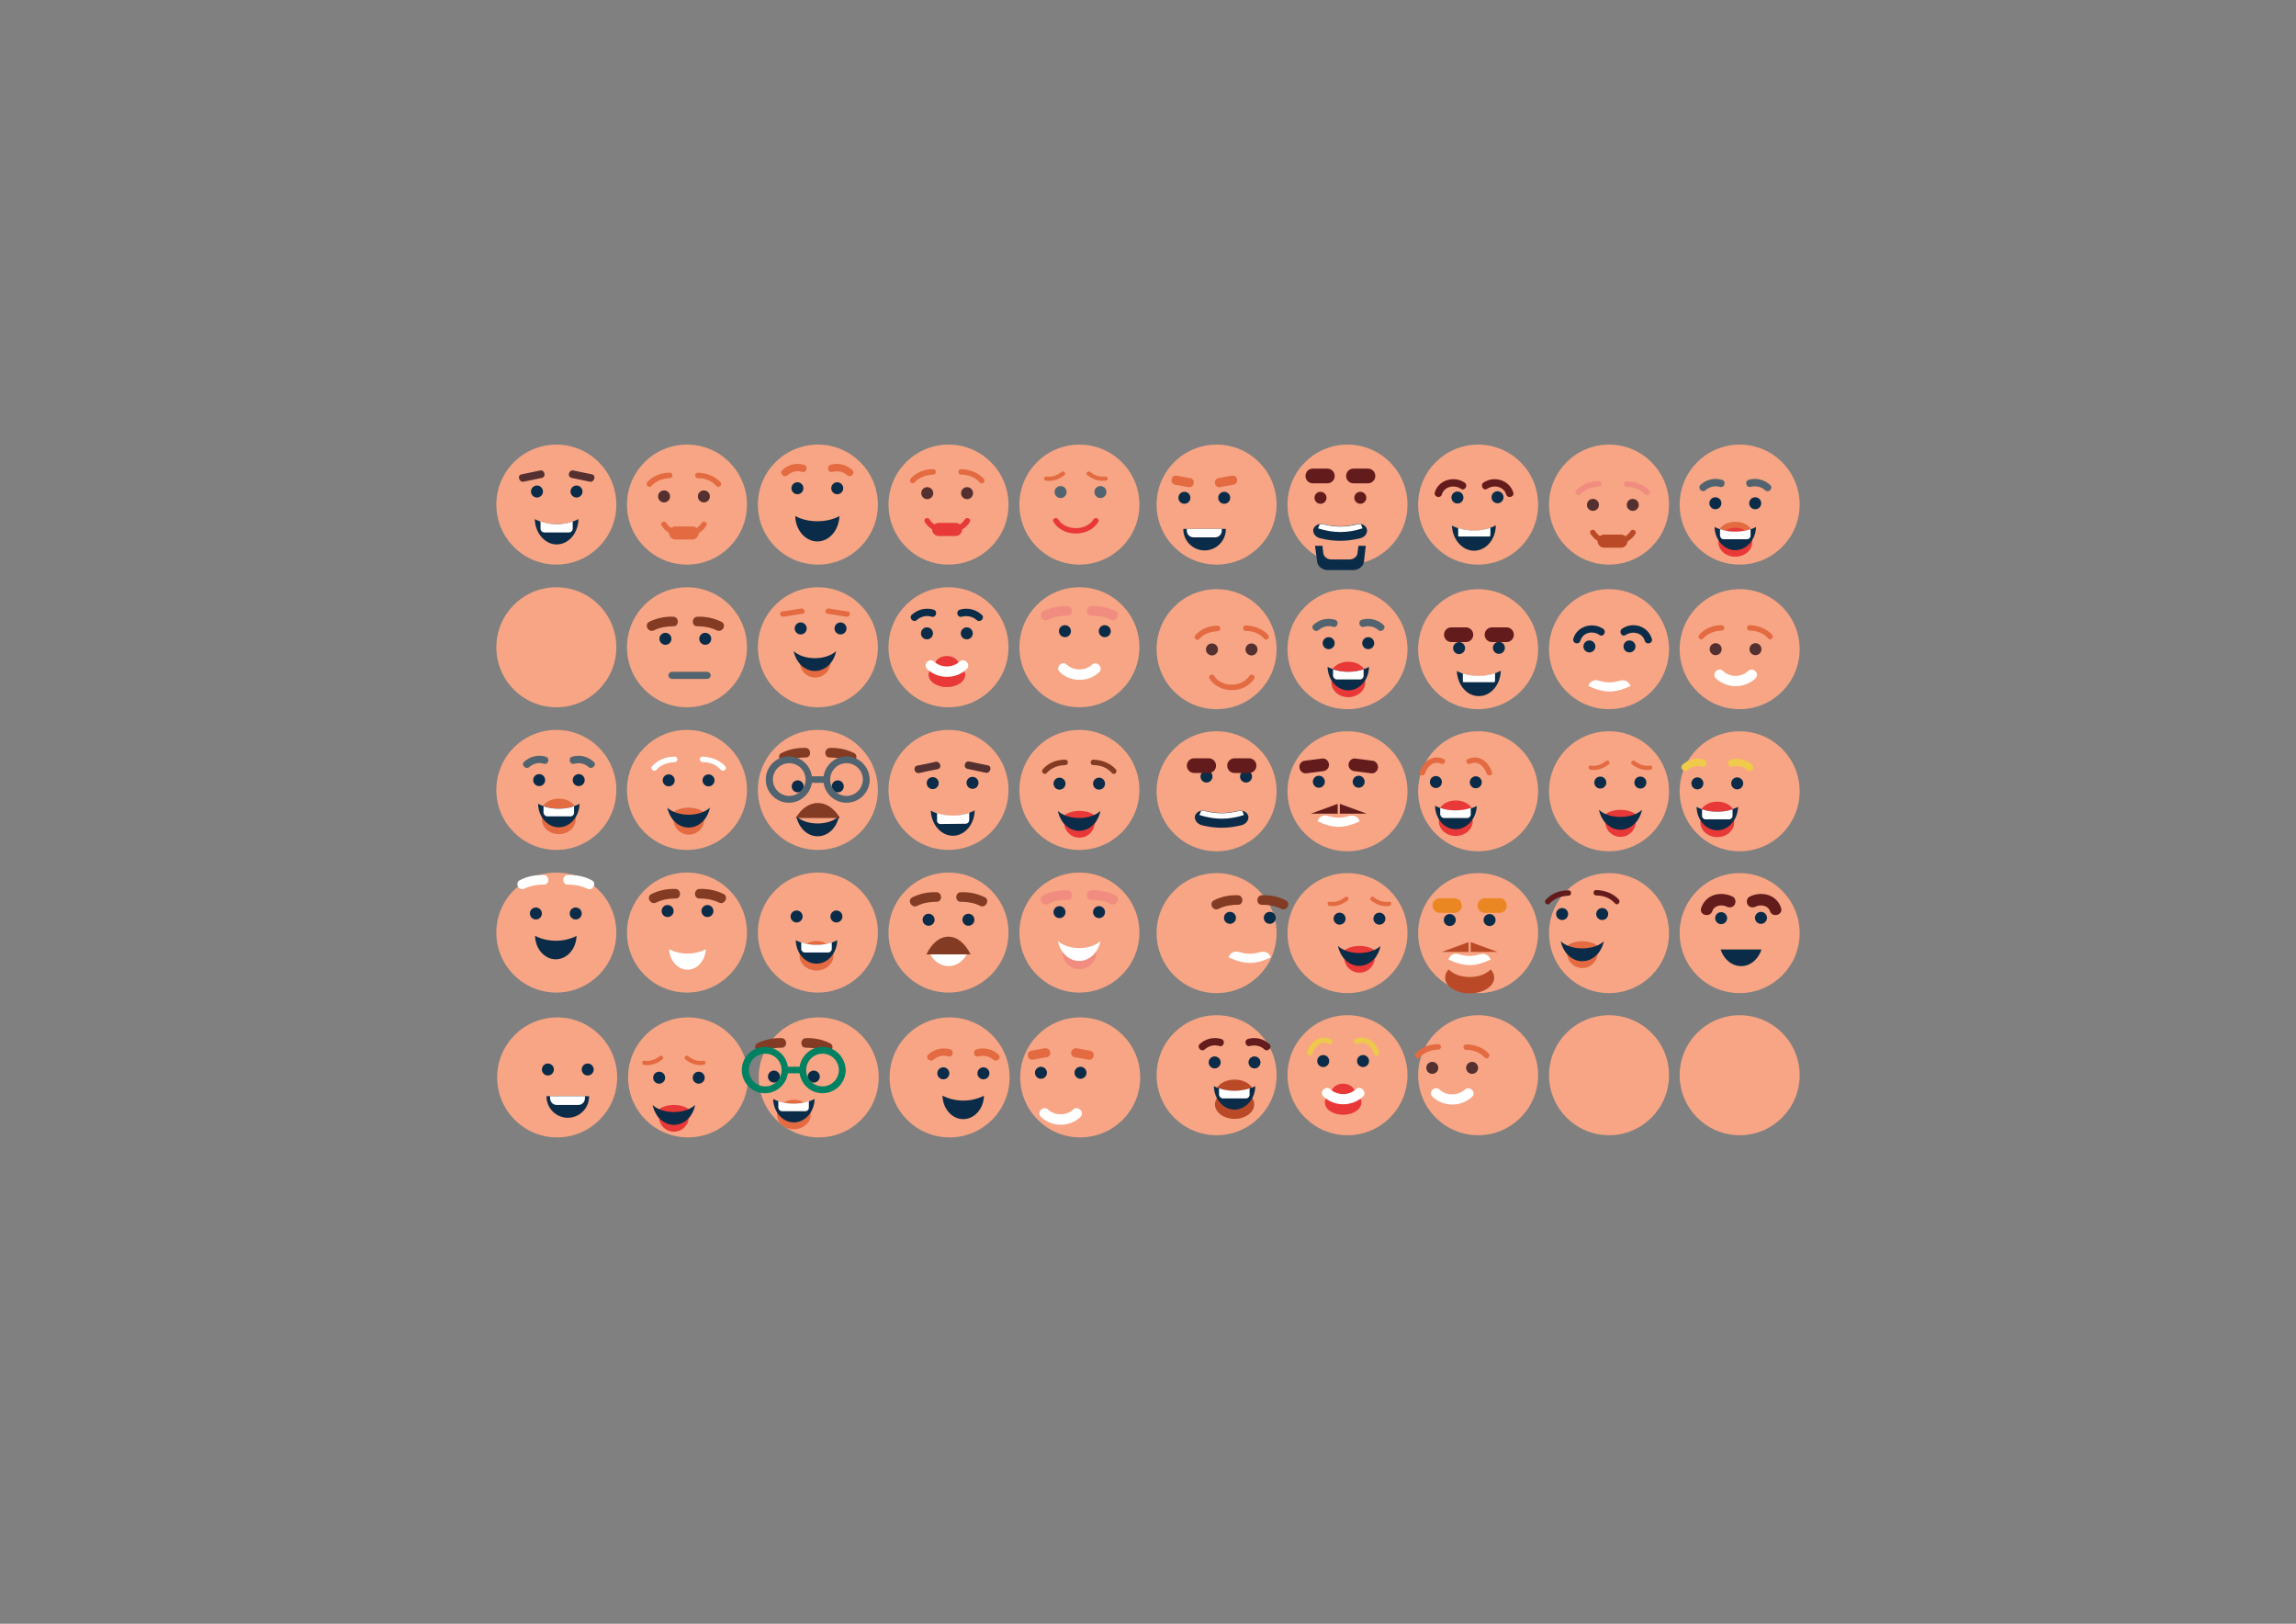 <?xml version="1.0" encoding="utf-8"?>
<!-- Generator: Adobe Illustrator 20.1.0, SVG Export Plug-In . SVG Version: 6.00 Build 0)  -->
<svg version="1.1" id="Layer_1" xmlns="http://www.w3.org/2000/svg" xmlns:xlink="http://www.w3.org/1999/xlink" x="0px" y="0px"
	 viewBox="0 0 841.9 595.3" style="enable-background:new 0 0 841.9 595.3;" xml:space="preserve">
<rect x="0" y="0" width="841.9" height="595.3" fill="#808080" stroke="none"/>
<style type="text/css">
	.st0{fill:#F7A584;}
	.st1{fill:#0B2C48;}
	.st2{fill:#E36A41;}
	.st3{fill:#008162;}
	.st4{fill:#6DB8DE;}
	.st5{fill:#2782AB;}
	.st6{fill:#EA8723;}
	.st7{fill:#51646F;}
	.st8{clip-path:url(#SVGID_2_);}
	.st9{fill:#E87F72;}
	.st10{fill:#F18C80;}
	.st11{fill:#F7B1AD;}
	.st12{fill:#F0CA4A;}
	.st13{fill:#E83837;}
	.st14{fill:#55A896;}
	.st15{clip-path:url(#SVGID_4_);}
	.st16{fill:#833B23;}
	.st17{fill:#FFFFFF;}
	.st18{fill:#553030;}
	.st19{clip-path:url(#SVGID_6_);}
	.st20{clip-path:url(#SVGID_8_);}
	.st21{clip-path:url(#SVGID_10_);}
	.st22{fill:#B8BEC2;}
	.st23{clip-path:url(#SVGID_12_);}
	.st24{fill:#F58F63;}
	.st25{clip-path:url(#SVGID_14_);}
	.st26{clip-path:url(#SVGID_16_);}
	.st27{clip-path:url(#SVGID_18_);}
	.st28{clip-path:url(#SVGID_20_);}
	.st29{clip-path:url(#SVGID_22_);}
	.st30{clip-path:url(#SVGID_24_);}
	.st31{fill:#641B1B;}
	.st32{clip-path:url(#SVGID_26_);}
	.st33{clip-path:url(#SVGID_28_);}
	.st34{clip-path:url(#SVGID_30_);}
	.st35{fill:#BA4A27;}
	.st36{clip-path:url(#SVGID_32_);}
	.st37{clip-path:url(#SVGID_34_);}
	.st38{clip-path:url(#SVGID_36_);}
	.st39{clip-path:url(#SVGID_38_);}
	.st40{fill:#F59D6D;}
	.st41{clip-path:url(#SVGID_40_);}
	.st42{clip-path:url(#SVGID_42_);}
	.st43{clip-path:url(#SVGID_44_);}
	.st44{clip-path:url(#SVGID_46_);}
	.st45{clip-path:url(#SVGID_48_);}
	.st46{clip-path:url(#SVGID_50_);}
	.st47{clip-path:url(#SVGID_52_);}
	.st48{fill:#EEC84C;}
	.st49{clip-path:url(#SVGID_54_);}
	.st50{clip-path:url(#SVGID_56_);}
	.st51{clip-path:url(#SVGID_58_);}
	.st52{clip-path:url(#SVGID_60_);}
	.st53{clip-path:url(#SVGID_62_);}
	.st54{clip-path:url(#SVGID_64_);}
	.st55{clip-path:url(#SVGID_66_);}
	.st56{clip-path:url(#SVGID_68_);}
	.st57{clip-path:url(#SVGID_70_);}
	.st58{clip-path:url(#SVGID_72_);}
	.st59{clip-path:url(#SVGID_74_);}
	.st60{clip-path:url(#SVGID_76_);}
	.st61{clip-path:url(#SVGID_78_);}
	.st62{clip-path:url(#SVGID_80_);}
	.st63{clip-path:url(#SVGID_82_);}
	.st64{clip-path:url(#SVGID_84_);}
	.st65{clip-path:url(#SVGID_86_);}
	.st66{clip-path:url(#SVGID_88_);}
	.st67{clip-path:url(#SVGID_90_);}
	.st68{clip-path:url(#SVGID_92_);}
	.st69{clip-path:url(#SVGID_94_);}
	.st70{clip-path:url(#SVGID_96_);}
	.st71{clip-path:url(#SVGID_98_);}
	.st72{clip-path:url(#SVGID_100_);fill:#55A896;}
	.st73{clip-path:url(#SVGID_100_);fill:#BA4A27;}
	.st74{clip-path:url(#SVGID_100_);}
	.st75{clip-path:url(#SVGID_100_);fill:#0B2C48;}
	.st76{clip-path:url(#SVGID_102_);}
	.st77{clip-path:url(#SVGID_104_);}
	.st78{clip-path:url(#SVGID_106_);}
	.st79{clip-path:url(#SVGID_108_);}
	.st80{clip-path:url(#SVGID_110_);}
	.st81{clip-path:url(#SVGID_112_);}
	.st82{clip-path:url(#SVGID_114_);}
	.st83{clip-path:url(#SVGID_114_);fill:none;}
	.st84{clip-path:url(#SVGID_116_);}
	.st85{clip-path:url(#SVGID_118_);}
	.st86{clip-path:url(#SVGID_120_);}
	.st87{clip-path:url(#SVGID_122_);}
	.st88{clip-path:url(#SVGID_124_);}
	.st89{clip-path:url(#SVGID_126_);}
	.st90{clip-path:url(#SVGID_128_);}
	.st91{clip-path:url(#SVGID_130_);}
	.st92{clip-path:url(#SVGID_132_);}
	.st93{clip-path:url(#SVGID_134_);}
	.st94{clip-path:url(#SVGID_136_);}
	.st95{clip-path:url(#SVGID_138_);}
	.st96{clip-path:url(#SVGID_140_);}
	.st97{clip-path:url(#SVGID_142_);}
	.st98{clip-path:url(#SVGID_144_);}
	.st99{clip-path:url(#SVGID_146_);}
	.st100{clip-path:url(#SVGID_148_);}
	.st101{clip-path:url(#SVGID_150_);}
	.st102{clip-path:url(#SVGID_152_);}
	.st103{clip-path:url(#SVGID_154_);}
	.st104{clip-path:url(#SVGID_156_);}
	.st105{clip-path:url(#SVGID_158_);}
	.st106{clip-path:url(#SVGID_160_);}
	.st107{clip-path:url(#SVGID_162_);}
	.st108{clip-path:url(#SVGID_164_);}
	.st109{clip-path:url(#SVGID_166_);}
	.st110{clip-path:url(#SVGID_168_);}
	.st111{clip-path:url(#SVGID_170_);}
	.st112{clip-path:url(#SVGID_172_);}
	.st113{clip-path:url(#SVGID_174_);}
	.st114{clip-path:url(#SVGID_176_);}
	.st115{clip-path:url(#SVGID_178_);}
	.st116{clip-path:url(#SVGID_180_);}
	.st117{clip-path:url(#SVGID_182_);}
	.st118{clip-path:url(#SVGID_184_);}
	.st119{clip-path:url(#SVGID_186_);}
	.st120{clip-path:url(#SVGID_188_);}
	.st121{clip-path:url(#SVGID_190_);}
	.st122{clip-path:url(#SVGID_192_);}
	.st123{clip-path:url(#SVGID_194_);}
	.st124{clip-path:url(#SVGID_196_);}
	.st125{clip-path:url(#SVGID_198_);}
	.st126{clip-path:url(#SVGID_200_);}
	.st127{clip-path:url(#SVGID_202_);fill:#55A896;}
	.st128{clip-path:url(#SVGID_202_);fill:#BA4A27;}
	.st129{clip-path:url(#SVGID_202_);}
	.st130{clip-path:url(#SVGID_202_);fill:#E36A41;}
	.st131{clip-path:url(#SVGID_204_);}
	.st132{clip-path:url(#SVGID_206_);}
	.st133{clip-path:url(#SVGID_208_);}
	.st134{clip-path:url(#SVGID_210_);}
	.st135{clip-path:url(#SVGID_212_);}
	.st136{clip-path:url(#SVGID_214_);}
	.st137{clip-path:url(#SVGID_216_);}
	.st138{clip-path:url(#SVGID_216_);fill:none;}
	.st139{clip-path:url(#SVGID_218_);}
	.st140{clip-path:url(#SVGID_220_);}
	.st141{clip-path:url(#SVGID_222_);}
	.st142{clip-path:url(#SVGID_224_);}
	.st143{clip-path:url(#SVGID_226_);}
	.st144{clip-path:url(#SVGID_228_);}
	.st145{clip-path:url(#SVGID_230_);}
	.st146{clip-path:url(#SVGID_232_);}
	.st147{clip-path:url(#SVGID_234_);}
	.st148{clip-path:url(#SVGID_236_);}
	.st149{clip-path:url(#SVGID_238_);}
	.st150{clip-path:url(#SVGID_240_);}
	.st151{clip-path:url(#SVGID_242_);}
	.st152{clip-path:url(#SVGID_244_);}
	.st153{clip-path:url(#SVGID_246_);}
	.st154{clip-path:url(#SVGID_248_);}
	.st155{clip-path:url(#SVGID_250_);}
	.st156{clip-path:url(#SVGID_252_);}
	.st157{clip-path:url(#SVGID_254_);}
	.st158{clip-path:url(#SVGID_256_);}
	.st159{clip-path:url(#SVGID_258_);}
	.st160{clip-path:url(#SVGID_260_);}
	.st161{clip-path:url(#SVGID_262_);}
	.st162{clip-path:url(#SVGID_264_);}
	.st163{fill:#FCA886;}
</style>

<g>
	<circle class="st0" cx="204" cy="237.3" r="22"/>
	<circle class="st0" cx="251.9" cy="237.3" r="22"/>
	<circle class="st0" cx="299.9" cy="237.3" r="22"/>
	<circle class="st0" cx="347.8" cy="237.3" r="22"/>
	<circle class="st0" cx="395.8" cy="237.3" r="22"/>
	<g>

	</g>
	<g>
		<g>
			<ellipse class="st1" cx="244" cy="234.2" rx="2.2" ry="2.2"/>
			<ellipse class="st1" cx="258.6" cy="234.2" rx="2.2" ry="2.2"/>
		</g>
		<g>
			<g>
				<path class="st16" d="M239.8,231.1c2.2-1.1,4.7-1.5,7.1-1.5c2.2,0.1,2.2-3.4,0-3.5c-3.1-0.1-6.1,0.5-8.9,1.9
					C236.1,229.1,237.8,232.1,239.8,231.1L239.8,231.1z"/>
			</g>
			<g>
				<path class="st16" d="M262.8,231.1c-2.2-1.1-4.7-1.5-7.1-1.5c-2.2,0.1-2.2-3.4,0-3.5c3.1-0.1,6.1,0.5,8.9,1.9
					C266.6,229.1,264.8,232.1,262.8,231.1L262.8,231.1z"/>
			</g>
		</g>
		<path class="st7" d="M260.6,247.6c0,0.7-0.6,1.3-1.3,1.3h-12.9c-0.7,0-1.3-0.6-1.3-1.3l0,0c0-0.7,0.6-1.3,1.3-1.3h12.9
			C260,246.3,260.6,246.9,260.6,247.6L260.6,247.6z"/>
	</g>
	<g>
		<g>
			<ellipse class="st1" cx="293.6" cy="230.4" rx="2.2" ry="2.2"/>
			<ellipse class="st1" cx="308.2" cy="230.4" rx="2.2" ry="2.2"/>
		</g>
		<g>
			<path class="st2" d="M294.4,241.5c-0.4,0-0.6-0.1-0.9-0.3c-0.2,0.5-0.2,1.1-0.2,1.6c0,3.1,2.5,5.6,5.6,5.6c3.1,0,5.6-2.5,5.6-5.6
				c0-0.5-0.1-0.9-0.2-1.3H294.4z"/>
			<path class="st1" d="M291,238.7c0.9,4.2,4,7.3,7.8,7.3c3.8,0,7-3.1,7.8-7.3c-1.7,1.6-4.6,2.6-7.8,2.6
				C295.6,241.3,292.7,240.3,291,238.7z"/>
		</g>
		<g>
			<g>
				<path class="st2" d="M287.3,226.1c2.3-0.4,4.6-0.7,7-1.1c1.3-0.2,0.7-2.1-0.5-1.9c-2.3,0.4-4.6,0.7-7,1.1
					C285.5,224.3,286,226.3,287.3,226.1L287.3,226.1z"/>
			</g>
			<g>
				<path class="st2" d="M310.4,226.1c-2.3-0.4-4.6-0.7-7-1.1c-1.3-0.2-0.7-2.1,0.5-1.9c2.3,0.4,4.6,0.7,7,1.1
					C312.2,224.3,311.7,226.3,310.4,226.1L310.4,226.1z"/>
			</g>
		</g>
	</g>
	<g>
		<ellipse class="st1" cx="339.9" cy="232.2" rx="2.2" ry="2.2"/>
		<ellipse class="st1" cx="354.5" cy="232.2" rx="2.2" ry="2.2"/>
	</g>
	<g>
		<g>
			<path class="st1" d="M336.2,227.3c1.5-1.3,3.5-1.8,5.4-1.2c1.7,0.5,2.4-2.1,0.7-2.6c-2.8-0.8-5.8-0.1-8,1.9
				C333.1,226.6,335,228.5,336.2,227.3L336.2,227.3z"/>
		</g>
		<g>
			<path class="st1" d="M360,225.4c-2.2-2-5.1-2.7-8-1.9c-1.7,0.5-1,3.1,0.7,2.6c1.9-0.5,3.9-0.1,5.4,1.2
				C359.4,228.5,361.3,226.6,360,225.4L360,225.4z"/>
		</g>
	</g>
	<ellipse class="st13" cx="347.2" cy="244" rx="4.5" ry="3.5"/>
	<ellipse class="st13" cx="347.2" cy="247.4" rx="6.7" ry="4.5"/>
	<g>
		<path class="st17" d="M351.8,242.6c-2.5,2.3-6.8,2.3-9.2,0c-1.8-1.7-4.4,1-2.6,2.7c4,3.8,10.5,3.8,14.5,0
			C356.2,243.6,353.6,240.9,351.8,242.6L351.8,242.6z"/>
	</g>
	<g>
		<ellipse class="st1" cx="390.5" cy="231.4" rx="2.2" ry="2.2"/>
		<ellipse class="st1" cx="405.1" cy="231.4" rx="2.2" ry="2.2"/>
	</g>
	<g>
		<path class="st17" d="M400.4,243.7c-2.5,2.3-6.7,2.3-9.2,0c-1.7-1.7-4.4,1-2.6,2.7c4,3.8,10.5,3.8,14.5,0
			C404.7,244.7,402.1,242.1,400.4,243.7L400.4,243.7z"/>
	</g>
	<g>
		<g>
			<path class="st10" d="M384.3,227.2c2.2-1.1,4.7-1.5,7.1-1.5c2.2,0.1,2.2-3.4,0-3.5c-3.1-0.1-6.1,0.5-8.9,1.9
				C380.5,225.2,382.3,228.2,384.3,227.2L384.3,227.2z"/>
		</g>
		<g>
			<path class="st10" d="M407.3,227.2c-2.2-1.1-4.7-1.5-7.1-1.5c-2.2,0.1-2.2-3.4,0-3.5c3.1-0.1,6.1,0.5,8.9,1.9
				C411,225.2,409.2,228.2,407.3,227.2L407.3,227.2z"/>
		</g>
	</g>
	<circle class="st0" cx="204" cy="185" r="22"/>
	<circle class="st0" cx="251.9" cy="185" r="22"/>
	<circle class="st0" cx="299.9" cy="185" r="22"/>
	<g>
		<ellipse class="st1" cx="196.9" cy="180.2" rx="2.2" ry="2.2"/>
		<ellipse class="st1" cx="211.4" cy="180.2" rx="2.2" ry="2.2"/>
	</g>
	<g>
		<path class="st1" d="M196.1,190.3c0.1,5.1,3.7,9.3,8,9.3c4.4,0,7.9-4.1,8-9.3c-2.2,1.2-5,1.9-8,1.9
			C201.1,192.3,198.3,191.5,196.1,190.3z"/>
		<path class="st17" d="M199.6,195.2h9c0.8,0,1.4-0.6,1.4-1.4v-2.6c-1.8,0.6-3.8,1-5.9,1c-2.1,0-4.1-0.4-5.9-1v2.6
			C198.2,194.6,198.9,195.2,199.6,195.2z"/>
	</g>
	<g>
		<g>
			<path class="st18" d="M192,176.6c2.2-0.5,4.5-0.9,6.7-1.4c1.7-0.4,1-3.1-0.7-2.7c-2.2,0.5-4.5,0.9-6.7,1.4
				C189.5,174.2,190.3,176.9,192,176.6L192,176.6z"/>
		</g>
		<g>
			<path class="st18" d="M217,173.9c-2.2-0.5-4.5-0.9-6.7-1.4c-1.7-0.4-2.5,2.3-0.7,2.7c2.2,0.5,4.5,0.9,6.7,1.4
				C218,176.9,218.7,174.2,217,173.9L217,173.9z"/>
		</g>
	</g>
	<g>
		<g>
			<ellipse class="st18" cx="243.5" cy="182" rx="2.2" ry="2.2"/>
			<ellipse class="st18" cx="258.1" cy="182" rx="2.2" ry="2.2"/>
		</g>
		<g>
			<g>
				<path class="st2" d="M257.3,191.7c-2.7,4.3-10.3,4.3-13,0c-0.7-1.1-2.4-0.1-1.7,1c3.5,5.6,13,5.6,16.4,0
					C259.7,191.6,258,190.6,257.3,191.7L257.3,191.7z"/>
			</g>
			<path class="st2" d="M256.2,195.4c0,1.3-1.1,2.4-2.4,2.4h-6.1c-1.3,0-2.4-1.1-2.4-2.4l0,0c0-1.3,1.1-2.4,2.4-2.4h6.1
				C255.2,193,256.2,194.1,256.2,195.4L256.2,195.4z"/>
		</g>
		<g>
			<g>
				<path class="st2" d="M238.8,178.2c1.8-2,4.3-2.8,6.8-2.9c1.3,0,1.3-2,0-2c-3.1,0-6.1,1.1-8.3,3.5
					C236.6,177.7,238,179.2,238.8,178.2L238.8,178.2z"/>
			</g>
			<g>
				<path class="st2" d="M264.2,176.8c-2.1-2.3-5.2-3.4-8.3-3.5c-1.3,0-1.3,2,0,2c2.6,0,5.1,0.9,6.8,2.9
					C263.6,179.2,265,177.7,264.2,176.8L264.2,176.8z"/>
			</g>
		</g>
	</g>
	<g>
		<ellipse class="st1" cx="292.4" cy="179" rx="2.2" ry="2.2"/>
		<ellipse class="st1" cx="307" cy="179" rx="2.2" ry="2.2"/>
	</g>
	<path class="st1" d="M291.6,189.2c0.1,5.1,3.7,9.3,8.1,9.3c4.4,0,7.9-4.1,8.1-9.3c-2.2,1.2-5,1.9-8.1,1.9S293.9,190.4,291.6,189.2z
		"/>
	<g>
		<g>
			<path class="st2" d="M288.8,174.2c1.5-1.3,3.5-1.8,5.3-1.2c1.7,0.5,2.4-2.1,0.7-2.6c-2.8-0.8-5.8-0.1-7.9,1.9
				C285.6,173.5,287.5,175.4,288.8,174.2L288.8,174.2z"/>
		</g>
		<g>
			<path class="st2" d="M312.5,172.3c-2.2-2-5.1-2.7-7.9-1.9c-1.7,0.5-1,3.1,0.7,2.6c1.9-0.5,3.9-0.1,5.3,1.2
				C311.9,175.4,313.8,173.5,312.5,172.3L312.5,172.3z"/>
		</g>
	</g>
	<circle class="st0" cx="347.8" cy="185" r="22"/>
	<g>
		<g>
			<ellipse class="st18" cx="340" cy="180.8" rx="2.2" ry="2.2"/>
			<ellipse class="st18" cx="354.6" cy="180.8" rx="2.2" ry="2.2"/>
		</g>
		<g>
			<g>
				<path class="st13" d="M353.8,190.4c-2.7,4.3-10.3,4.3-13,0c-0.7-1.1-2.4-0.1-1.7,1c3.5,5.6,13,5.6,16.5,0
					C356.3,190.3,354.5,189.3,353.8,190.4L353.8,190.4z"/>
			</g>
			<path class="st13" d="M352.8,194.1c0,1.3-1.1,2.4-2.4,2.4h-6.2c-1.3,0-2.4-1.1-2.4-2.4l0,0c0-1.3,1.1-2.4,2.4-2.4h6.2
				C351.7,191.7,352.8,192.8,352.8,194.1L352.8,194.1z"/>
		</g>
		<g>
			<g>
				<path class="st2" d="M335.3,176.9c1.8-2,4.3-2.8,6.9-2.9c1.3,0,1.3-2,0-2c-3.1,0-6.2,1.1-8.3,3.5
					C333.1,176.4,334.5,177.9,335.3,176.9L335.3,176.9z"/>
			</g>
			<g>
				<path class="st2" d="M360.7,175.5c-2.1-2.3-5.2-3.4-8.3-3.5c-1.3,0-1.3,2,0,2c2.6,0,5.1,0.9,6.9,2.9
					C360.2,177.9,361.6,176.4,360.7,175.5L360.7,175.5z"/>
			</g>
		</g>
	</g>
	<circle class="st0" cx="395.8" cy="185" r="22"/>
	<g>
		<ellipse class="st7" cx="388.9" cy="180.4" rx="2.2" ry="2.2"/>
		<ellipse class="st7" cx="403.5" cy="180.4" rx="2.2" ry="2.2"/>
	</g>
	<g>
		<path class="st13" d="M401,190.4c-2.7,4.3-10.3,4.3-13,0c-0.7-1.1-2.4-0.1-1.7,1c3.5,5.6,12.9,5.6,16.4,0
			C403.4,190.3,401.7,189.3,401,190.4L401,190.4z"/>
	</g>
	<g>
		<g>
			<path class="st2" d="M383.7,174.7c2,0.3,4-0.4,5.6-1.7c0.8-0.6,1.8,0.6,1,1.2c-1.9,1.5-4.3,2.4-6.7,2
				C382.5,176.2,382.7,174.6,383.7,174.7L383.7,174.7z"/>
		</g>
		<g>
			<path class="st2" d="M405.3,174.7c-2,0.3-4-0.4-5.6-1.7c-0.8-0.6-1.8,0.6-1,1.2c1.9,1.5,4.3,2.4,6.7,2
				C406.5,176.2,406.3,174.6,405.3,174.7L405.3,174.7z"/>
		</g>
	</g>
	<circle class="st0" cx="204" cy="289.6" r="22"/>
	<circle class="st0" cx="251.9" cy="289.6" r="22"/>
	<circle class="st0" cx="299.9" cy="289.6" r="22"/>
	<circle class="st0" cx="347.8" cy="289.6" r="22"/>
	<circle class="st0" cx="395.8" cy="289.6" r="22"/>
	<g>
		<g>
			<ellipse class="st1" cx="197.7" cy="286" rx="2.2" ry="2.2"/>
			<ellipse class="st1" cx="212.2" cy="286" rx="2.2" ry="2.2"/>
		</g>
		<g>
			<g>
				<path class="st7" d="M194.1,281.2c1.5-1.3,3.4-1.8,5.3-1.2c1.7,0.5,2.4-2.1,0.7-2.6c-2.8-0.8-5.8-0.1-7.9,1.9
					C190.9,280.4,192.8,282.3,194.1,281.2L194.1,281.2z"/>
			</g>
			<g>
				<path class="st7" d="M217.7,279.3c-2.2-2-5.1-2.7-7.9-1.9c-1.6,0.5-0.9,3.1,0.7,2.6c1.9-0.5,3.9-0.1,5.3,1.2
					C217.1,282.3,219,280.4,217.7,279.3L217.7,279.3z"/>
			</g>
		</g>
		<g>
			<ellipse class="st2" cx="204.9" cy="297.2" rx="6.2" ry="4.4"/>
			<ellipse class="st2" cx="204.9" cy="300.4" rx="6.2" ry="5.4"/>
			<g>
				<path class="st1" d="M197.3,294.7c0.1,4.8,3.5,8.6,7.6,8.6c4.1,0,7.5-3.8,7.6-8.6c-2.1,1.1-4.7,1.8-7.6,1.8
					C202.1,296.5,199.5,295.8,197.3,294.7z"/>
				<path class="st17" d="M200.7,299.3h8.5c0.7,0,1.3-0.6,1.3-1.3v-2.4c-1.7,0.6-3.6,0.9-5.6,0.9c-2,0-3.9-0.3-5.6-0.9v2.4
					C199.4,298.7,200,299.3,200.7,299.3z"/>
			</g>
		</g>
	</g>
	<g>
		<g>
			<ellipse class="st1" cx="245.2" cy="286.1" rx="2.2" ry="2.2"/>
			<ellipse class="st1" cx="259.8" cy="286.1" rx="2.2" ry="2.2"/>
		</g>
		<g>
			<g>
				<path class="st17" d="M240.6,282.3c1.8-2,4.3-2.8,6.8-2.9c1.3,0,1.3-2,0-2c-3.1,0-6.1,1.1-8.3,3.5
					C238.3,281.8,239.7,283.2,240.6,282.3L240.6,282.3z"/>
			</g>
			<g>
				<path class="st17" d="M265.9,280.9c-2.1-2.3-5.2-3.4-8.3-3.5c-1.3,0-1.3,2,0,2c2.6,0,5.1,0.9,6.8,2.9
					C265.3,283.2,266.8,281.8,265.9,280.9L265.9,280.9z"/>
			</g>
		</g>
		<path class="st2" d="M247.7,298.2c-0.1,0-0.2,0-0.3,0c-0.3,0.7-0.4,1.4-0.4,2.2c0,3.1,2.5,5.6,5.6,5.6s5.6-2.5,5.6-5.6
			c0-0.8-0.1-1.5-0.4-2.1H247.7z"/>
		<ellipse class="st2" cx="252.5" cy="299.3" rx="6.3" ry="3.2"/>
		<path class="st1" d="M244.7,296.1c0.9,4.2,4,7.3,7.8,7.3s7-3.1,7.8-7.3c-1.7,1.6-4.6,2.6-7.8,2.6
			C249.3,298.7,246.4,297.7,244.7,296.1z"/>
	</g>
	<g>
		<ellipse class="st1" cx="292.5" cy="288.3" rx="2.2" ry="2.2"/>
		<ellipse class="st1" cx="307.2" cy="288.3" rx="2.2" ry="2.2"/>
	</g>
	<g>
		<g>
			<path class="st16" d="M288.3,279.2c2.2-1.1,4.7-1.5,7.1-1.5c2.2,0.1,2.2-3.4,0-3.5c-3.1-0.1-6.1,0.5-8.9,1.9
				C284.6,277.1,286.3,280.2,288.3,279.2L288.3,279.2z"/>
		</g>
		<g>
			<path class="st16" d="M311.4,279.2c-2.2-1.1-4.7-1.5-7.1-1.5c-2.2,0.1-2.2-3.4,0-3.5c3.1-0.1,6.1,0.5,8.9,1.9
				C315.1,277.1,313.4,280.2,311.4,279.2L311.4,279.2z"/>
		</g>
	</g>
	<path class="st16" d="M308,299.9c-2-3.4-4.9-5.5-8.1-5.5c-3.3,0-6.2,2.2-8.1,5.5H308z"/>
	<g>
		<path class="st7" d="M310.4,277.3c-4.2,0-7.8,3.2-8.4,7.3h-4.3c-0.6-4.1-4.1-7.3-8.4-7.3c-4.7,0-8.5,3.8-8.5,8.5
			c0,4.7,3.8,8.5,8.5,8.5c4.2,0,7.8-3.2,8.4-7.3h4.3c0.6,4.1,4.1,7.3,8.4,7.3c4.7,0,8.5-3.8,8.5-8.5
			C318.8,281.1,315,277.3,310.4,277.3z M289.4,291.8c-3.3,0-6-2.7-6-6c0-3.3,2.7-6,6-6c3.3,0,6,2.7,6,6
			C295.4,289.1,292.7,291.8,289.4,291.8z M310.4,291.8c-3.3,0-6-2.7-6-6c0-3.3,2.7-6,6-6c3.3,0,6,2.7,6,6
			C316.3,289.1,313.7,291.8,310.4,291.8z"/>
	</g>
	<path class="st1" d="M292,299.3c0.9,4.2,4,7.3,7.8,7.3c3.8,0,7-3.1,7.8-7.3c-1.7,1.6-4.6,2.6-7.8,2.6
		C296.6,301.9,293.7,300.9,292,299.3z"/>
	<g>
		<g>
			
				<ellipse transform="matrix(1 -6.857171e-03 6.857171e-03 1 -1.96 2.352)" class="st1" cx="342" cy="287.1" rx="2.2" ry="2.2"/>
			
				<ellipse transform="matrix(1 -6.852449e-03 6.852449e-03 1 -1.958 2.45)" class="st1" cx="356.6" cy="287" rx="2.2" ry="2.2"/>
		</g>
		<g>
			<path class="st1" d="M341.3,297.2c0.2,5.1,3.8,9.2,8.1,9.2c4.4,0,7.9-4.2,8-9.3c-2.2,1.2-5,2-8.1,2
				C346.3,299.1,343.5,298.4,341.3,297.2z"/>
			<path class="st17" d="M344.9,302.1l9.1-0.1c0.8,0,1.4-0.6,1.4-1.4l0-2.6c-1.8,0.6-3.8,1-5.9,1c-2.1,0-4.1-0.3-5.9-0.9l0,2.6
				C343.5,301.5,344.1,302.1,344.9,302.1z"/>
		</g>
		<g>
			<g>
				<path class="st18" d="M337.1,283.4c2.2-0.5,4.5-1,6.7-1.4c1.8-0.4,1-3.1-0.8-2.7c-2.2,0.5-4.5,1-6.7,1.4
					C334.6,281.1,335.3,283.8,337.1,283.4L337.1,283.4z"/>
			</g>
			<g>
				<path class="st18" d="M362.2,280.6c-2.2-0.5-4.5-0.9-6.7-1.4c-1.8-0.4-2.5,2.3-0.7,2.7c2.2,0.5,4.5,0.9,6.7,1.4
					C363.2,283.6,363.9,280.9,362.2,280.6L362.2,280.6z"/>
			</g>
		</g>
	</g>
	<g>
		<g>
			<ellipse class="st1" cx="388.5" cy="287.3" rx="2.2" ry="2.2"/>
			<ellipse class="st1" cx="403" cy="287.3" rx="2.2" ry="2.2"/>
		</g>
		<g>
			<g>
				<path class="st16" d="M383.8,283.4c1.8-2,4.2-2.8,6.8-2.9c1.3,0,1.3-2,0-2c-3.1,0-6.1,1.1-8.2,3.5
					C381.5,283,383,284.4,383.8,283.4L383.8,283.4z"/>
			</g>
			<g>
				<path class="st16" d="M409.1,282c-2.1-2.3-5.2-3.4-8.2-3.5c-1.3,0-1.3,2,0,2c2.6,0,5.1,0.9,6.8,2.9
					C408.6,284.4,410,283,409.1,282L409.1,282z"/>
			</g>
		</g>
		<path class="st13" d="M390.9,299.3c-0.1,0-0.2,0-0.3,0c-0.3,0.7-0.4,1.4-0.4,2.2c0,3.1,2.5,5.6,5.6,5.6c3.1,0,5.6-2.5,5.6-5.6
			c0-0.8-0.1-1.5-0.4-2.1H390.9z"/>
		<ellipse class="st13" cx="395.8" cy="300.5" rx="6.3" ry="3.2"/>
		<path class="st1" d="M387.9,297.3c0.9,4.2,4,7.3,7.8,7.3c3.8,0,7-3.1,7.8-7.3c-1.7,1.6-4.6,2.6-7.8,2.6
			C392.5,299.9,389.6,298.9,387.9,297.3z"/>
	</g>
	<circle class="st0" cx="204" cy="341.9" r="22"/>
	<circle class="st0" cx="251.9" cy="341.9" r="22"/>
	<circle class="st0" cx="299.9" cy="341.9" r="22"/>
	<circle class="st0" cx="347.8" cy="341.9" r="22"/>
	<circle class="st0" cx="395.8" cy="341.9" r="22"/>
	<g>
		<g>
			<ellipse class="st1" cx="196.5" cy="334.9" rx="2.2" ry="2.2"/>
			<ellipse class="st1" cx="211.1" cy="334.9" rx="2.2" ry="2.2"/>
		</g>
		<g>
			<g>
				<path class="st17" d="M192.3,325.8c2.2-1.1,4.7-1.5,7.1-1.5c2.2,0.1,2.2-3.4,0-3.5c-3.1-0.1-6.1,0.5-8.8,1.9
					C188.6,323.8,190.3,326.8,192.3,325.8L192.3,325.8z"/>
			</g>
			<g>
				<path class="st17" d="M215.3,325.8c-2.2-1.1-4.7-1.5-7.1-1.5c-2.2,0.1-2.2-3.4,0-3.5c3.1-0.1,6.1,0.5,8.8,1.9
					C219,323.8,217.3,326.8,215.3,325.8L215.3,325.8z"/>
			</g>
		</g>
		<g>
			<g>
				<path class="st1" d="M196.2,343.1c0.1,4.8,3.5,8.6,7.6,8.6c4.1,0,7.5-3.8,7.6-8.6c-2.1,1.1-4.7,1.8-7.6,1.8
					C201,344.9,198.3,344.2,196.2,343.1z"/>
			</g>
		</g>
	</g>
	<g>

	</g>
	<g>
		<g>
			<g>
				<path class="st17" d="M245.4,348c0.1,4.2,3.1,7.5,6.7,7.5c3.6,0,6.5-3.3,6.7-7.5c-1.9,1-4.2,1.6-6.7,1.6
					C249.6,349.6,247.3,349,245.4,348z"/>
			</g>
		</g>
		<g>
			<ellipse class="st1" cx="244.8" cy="334" rx="2.2" ry="2.2"/>
			<ellipse class="st1" cx="259.4" cy="334" rx="2.2" ry="2.2"/>
		</g>
		<g>
			<g>
				<path class="st16" d="M240.6,330.9c2.2-1.1,4.7-1.5,7.1-1.5c2.2,0.1,2.2-3.4,0-3.5c-3.1-0.1-6.1,0.5-8.9,1.9
					C236.8,328.9,238.6,331.9,240.6,330.9L240.6,330.9z"/>
			</g>
			<g>
				<path class="st16" d="M263.6,330.9c-2.2-1.1-4.7-1.5-7.1-1.5c-2.2,0.1-2.2-3.4,0-3.5c3.1-0.1,6.1,0.5,8.9,1.9
					C267.3,328.9,265.6,331.9,263.6,330.9L263.6,330.9z"/>
			</g>
		</g>
	</g>
	<g>
		<ellipse class="st1" cx="292.1" cy="336" rx="2.2" ry="2.2"/>
		<ellipse class="st1" cx="306.7" cy="336" rx="2.2" ry="2.2"/>
	</g>
	<g>
		<ellipse class="st2" cx="299.4" cy="350.4" rx="6.2" ry="5.4"/>
		<g>
			<path class="st1" d="M291.8,344.7c0.1,4.8,3.5,8.6,7.6,8.6c4.1,0,7.5-3.8,7.6-8.6c-2.1,1.1-4.8,1.8-7.6,1.8
				C296.6,346.5,293.9,345.8,291.8,344.7z"/>
			<path class="st17" d="M295.2,349.2h8.5c0.7,0,1.3-0.6,1.3-1.3v-2.4c-1.7,0.6-3.6,0.9-5.6,0.9c-2,0-3.9-0.3-5.6-0.9v2.4
				C293.8,348.6,294.4,349.2,295.2,349.2z"/>
		</g>
	</g>
	<g>
		<ellipse class="st1" cx="340.5" cy="337.2" rx="2.2" ry="2.2"/>
		<ellipse class="st1" cx="355.1" cy="337.2" rx="2.2" ry="2.2"/>
	</g>
	<g>
		<g>
			<path class="st16" d="M336.3,332.1c2.2-1.1,4.7-1.5,7.1-1.5c2.2,0.1,2.2-3.4,0-3.5c-3.1-0.1-6.1,0.5-8.9,1.9
				C332.5,330.1,334.3,333.1,336.3,332.1L336.3,332.1z"/>
		</g>
		<g>
			<path class="st16" d="M359.4,332.1c-2.2-1.1-4.7-1.5-7.1-1.5c-2.2,0.1-2.2-3.4,0-3.5c3.1-0.1,6.1,0.5,8.9,1.9
				C363.1,330.1,361.3,333.1,359.4,332.1L359.4,332.1z"/>
		</g>
	</g>
	<path class="st17" d="M341,349.7c1.4,2.7,4,4.5,6.8,4.5c2.9,0,5.4-1.8,6.8-4.5H341z"/>
	<path class="st16" d="M355.9,349.9c-2-4-4.9-6.5-8.1-6.5c-3.3,0-6.2,2.5-8.1,6.5H355.9z"/>
	<g>
		<g>
			<ellipse class="st1" cx="388.5" cy="334.4" rx="2.2" ry="2.2"/>
			<ellipse class="st1" cx="403" cy="334.4" rx="2.2" ry="2.2"/>
		</g>
		<g>
			<g>
				<path class="st10" d="M384.3,331.4c2.2-1.1,4.7-1.5,7.1-1.5c2.2,0.1,2.2-3.4,0-3.5c-3.1-0.1-6.1,0.5-8.9,1.9
					C380.5,329.4,382.3,332.4,384.3,331.4L384.3,331.4z"/>
			</g>
			<g>
				<path class="st10" d="M407.3,331.4c-2.2-1.1-4.7-1.5-7.1-1.5c-2.2,0.1-2.2-3.4,0-3.5c3.1-0.1,6.1,0.5,8.9,1.9
					C411,329.4,409.2,332.4,407.3,331.4L407.3,331.4z"/>
			</g>
		</g>
		<g>
			<path class="st10" d="M390.9,347.7c-0.4,0-0.7-0.1-1-0.3c-0.2,0.6-0.3,1.2-0.3,1.8c0,3.4,2.8,6.1,6.2,6.1c3.4,0,6.2-2.7,6.2-6.1
				c0-0.5-0.1-1-0.2-1.5H390.9z"/>
			<path class="st17" d="M387.9,345c0.9,4.2,4,7.3,7.8,7.3c3.8,0,7-3.1,7.8-7.3c-1.7,1.6-4.6,2.6-7.8,2.6
				C392.5,347.6,389.6,346.5,387.9,345z"/>
		</g>
	</g>
	<circle class="st0" cx="204.3" cy="395" r="22"/>
	<circle class="st0" cx="252.3" cy="395" r="22"/>
	<circle class="st0" cx="300.2" cy="395" r="22"/>
	<circle class="st0" cx="348.2" cy="395" r="22"/>
	<circle class="st0" cx="396.1" cy="395" r="22"/>
	<g>
		<g>
			<ellipse class="st1" cx="241.7" cy="395.1" rx="2.2" ry="2.2"/>
			<ellipse class="st1" cx="256.2" cy="395.1" rx="2.2" ry="2.2"/>
		</g>
		<g>
			<g>
				<path class="st13" d="M242.3,407.1c-0.1,0-0.2,0-0.3,0c-0.3,0.7-0.4,1.4-0.4,2.2c0,3.1,2.5,5.6,5.5,5.6c3.1,0,5.5-2.5,5.5-5.6
					c0-0.8-0.1-1.5-0.4-2.1H242.3z"/>
				<ellipse class="st13" cx="247.1" cy="408.3" rx="6.3" ry="3.2"/>
				<path class="st1" d="M239.3,405.1c0.9,4.2,4,7.3,7.8,7.3c3.8,0,7-3.1,7.8-7.3c-1.7,1.6-4.6,2.6-7.8,2.6
					C243.8,407.7,241,406.7,239.3,405.1z"/>
			</g>
			<g>
				<g>
					<path class="st2" d="M236.3,388.9c2,0.3,4-0.4,5.6-1.7c0.8-0.6,1.8,0.6,1,1.2c-1.9,1.5-4.3,2.4-6.7,2
						C235.2,390.3,235.3,388.7,236.3,388.9L236.3,388.9z"/>
				</g>
				<g>
					<path class="st2" d="M257.9,388.9c-2,0.3-4-0.4-5.6-1.7c-0.8-0.6-1.8,0.6-1,1.2c1.9,1.5,4.3,2.4,6.7,2
						C259,390.3,258.9,388.7,257.9,388.9L257.9,388.9z"/>
				</g>
			</g>
		</g>
	</g>
	<g>
		<g>
			<ellipse class="st1" cx="200.9" cy="392.1" rx="2.2" ry="2.2"/>
			<ellipse class="st1" cx="215.5" cy="392.1" rx="2.2" ry="2.2"/>
		</g>
		<g>
			<path class="st1" d="M200.4,401.9c0,0,0,0.1,0,0.1c0,4.3,3.5,7.8,7.8,7.8c4.3,0,7.8-3.5,7.8-7.8c0,0,0-0.1,0-0.1H200.4z"/>
			<path class="st17" d="M201.7,401.9v0.7c0,1.4,1.1,2.5,2.4,2.5h8c1.3,0,2.4-1.1,2.4-2.5v-0.7H201.7z"/>
		</g>
	</g>
	<g>
		<ellipse class="st1" cx="283.8" cy="394.7" rx="2.2" ry="2.2"/>
		<ellipse class="st1" cx="298.4" cy="394.7" rx="2.2" ry="2.2"/>
	</g>
	<g>
		<g>
			<path class="st16" d="M279.5,385.6c2.2-1.1,4.7-1.5,7.1-1.5c2.2,0.1,2.2-3.4,0-3.5c-3.1-0.1-6.1,0.5-8.9,1.9
				C275.8,383.6,277.5,386.6,279.5,385.6L279.5,385.6z"/>
		</g>
		<g>
			<path class="st16" d="M302.6,385.6c-2.2-1.1-4.7-1.5-7.1-1.5c-2.2,0.1-2.2-3.4,0-3.5c3.1-0.1,6.1,0.5,8.9,1.9
				C306.4,383.6,304.6,386.6,302.6,385.6L302.6,385.6z"/>
		</g>
	</g>
	<g>
		<path class="st3" d="M301.6,383.8c-4.2,0-7.8,3.2-8.4,7.3h-4.3c-0.6-4.1-4.1-7.3-8.4-7.3c-4.7,0-8.5,3.8-8.5,8.5
			c0,4.7,3.8,8.5,8.5,8.5c4.2,0,7.8-3.2,8.4-7.3h4.3c0.6,4.1,4.1,7.3,8.4,7.3c4.7,0,8.5-3.8,8.5-8.5
			C310,387.6,306.2,383.8,301.6,383.8z M280.6,398.3c-3.3,0-6-2.7-6-6c0-3.3,2.7-6,6-6c3.3,0,6,2.7,6,6
			C286.6,395.6,283.9,398.3,280.6,398.3z M301.6,398.3c-3.3,0-6-2.7-6-6c0-3.3,2.7-6,6-6c3.3,0,6,2.7,6,6
			C307.6,395.6,304.9,398.3,301.6,398.3z"/>
	</g>
	<g>
		<ellipse class="st2" cx="291.1" cy="408.6" rx="6.2" ry="5.4"/>
		<g>
			<path class="st1" d="M283.5,402.9c0.1,4.8,3.5,8.6,7.6,8.6c4.1,0,7.5-3.8,7.6-8.6c-2.1,1.1-4.8,1.8-7.6,1.8
				C288.2,404.7,285.6,404,283.5,402.9z"/>
			<path class="st17" d="M286.8,407.4h8.5c0.7,0,1.3-0.6,1.3-1.3v-2.4c-1.7,0.6-3.6,0.9-5.6,0.9c-2,0-3.9-0.3-5.6-0.9v2.4
				C285.5,406.9,286.1,407.4,286.8,407.4z"/>
		</g>
	</g>
	<g>
		<g>
			<ellipse class="st1" cx="345.9" cy="393.5" rx="2.2" ry="2.2"/>
			<ellipse class="st1" cx="360.6" cy="393.5" rx="2.2" ry="2.2"/>
		</g>
		<g>
			<g>
				<path class="st1" d="M345.6,401.7c0.1,4.8,3.5,8.6,7.6,8.6c4.1,0,7.5-3.8,7.6-8.6c-2.1,1.1-4.8,1.8-7.6,1.8
					C350.4,403.5,347.8,402.8,345.6,401.7z"/>
			</g>
		</g>
		<g>
			<g>
				<path class="st2" d="M342.3,388.5c1.5-1.3,3.5-1.8,5.4-1.2c1.7,0.5,2.4-2.1,0.7-2.6c-2.8-0.8-5.8-0.1-8,1.9
					C339.1,387.8,341,389.6,342.3,388.5L342.3,388.5z"/>
			</g>
			<g>
				<path class="st2" d="M366.1,386.6c-2.2-2-5.1-2.7-8-1.9c-1.7,0.5-1,3.1,0.7,2.6c1.9-0.5,3.9-0.1,5.4,1.2
					C365.5,389.6,367.4,387.8,366.1,386.6L366.1,386.6z"/>
			</g>
		</g>
	</g>
	<g>
		<ellipse class="st1" cx="381.7" cy="393.3" rx="2.2" ry="2.2"/>
		<ellipse class="st1" cx="396.2" cy="393.3" rx="2.2" ry="2.2"/>
	</g>
	<g>
		<path class="st2" d="M385.1,385.7c0.2,0.9-0.4,1.8-1.4,1.9l-4.9,0.9c-0.9,0.2-1.8-0.4-1.9-1.4l0,0c-0.2-0.9,0.4-1.8,1.4-1.9
			l4.9-0.9C384,384.2,384.9,384.8,385.1,385.7L385.1,385.7z"/>
		<path class="st2" d="M392.8,385.7c-0.2,0.9,0.4,1.8,1.4,1.9l4.9,0.9c0.9,0.2,1.8-0.4,1.9-1.4l0,0c0.2-0.9-0.4-1.8-1.4-1.9
			l-4.9-0.9C393.9,384.2,393,384.8,392.8,385.7L392.8,385.7z"/>
	</g>
	<g>
		<path class="st17" d="M393.5,406.8c-2.5,2.3-6.7,2.3-9.2,0c-1.7-1.7-4.4,1-2.6,2.7c4,3.8,10.5,3.8,14.5,0
			C397.9,407.8,395.2,405.1,393.5,406.8L393.5,406.8z"/>
	</g>
	<circle class="st0" cx="446.1" cy="185" r="22"/>
	<circle class="st0" cx="494.1" cy="185" r="22"/>
	<circle class="st0" cx="542" cy="185" r="22"/>
	<circle class="st0" cx="590" cy="185" r="22"/>
	<circle class="st0" cx="637.9" cy="185" r="22"/>
	<g>
		<g>
			<ellipse class="st1" cx="434.3" cy="182.5" rx="2.2" ry="2.2"/>
			<ellipse class="st1" cx="448.9" cy="182.5" rx="2.2" ry="2.2"/>
		</g>
		<g>
			<path class="st2" d="M445.5,177.2c-0.2-0.9,0.4-1.8,1.3-1.9l4.9-0.9c0.9-0.2,1.8,0.4,1.9,1.4l0,0c0.2,0.9-0.4,1.8-1.3,1.9
				l-4.9,0.9C446.5,178.8,445.6,178.1,445.5,177.2L445.5,177.2z"/>
			<path class="st2" d="M437.7,177.2c0.2-0.9-0.4-1.8-1.3-1.9l-4.9-0.9c-0.9-0.2-1.8,0.4-1.9,1.4l0,0c-0.2,0.9,0.4,1.8,1.3,1.9
				l4.9,0.9C436.7,178.8,437.6,178.1,437.7,177.2L437.7,177.2z"/>
		</g>
		<g>
			<path class="st1" d="M433.9,193.9c0,0,0,0.1,0,0.1c0,4.3,3.5,7.8,7.8,7.8s7.8-3.5,7.8-7.8c0,0,0-0.1,0-0.1H433.9z"/>
			<path class="st17" d="M435.2,193.9v0.7c0,1.3,1.1,2.4,2.4,2.4h8c1.3,0,2.4-1.1,2.4-2.4v-0.7H435.2z"/>
		</g>
	</g>
	<g>
		<circle class="st31" cx="484.2" cy="182.5" r="2.2"/>
		<circle class="st31" cx="498.8" cy="182.5" r="2.2"/>
	</g>
	<g>
		<path class="st31" d="M489.4,174.5c0,1.5-1.2,2.7-2.7,2.7h-5.3c-1.5,0-2.7-1.2-2.7-2.7l0,0c0-1.5,1.2-2.7,2.7-2.7h5.3
			C488.2,171.8,489.4,173,489.4,174.5L489.4,174.5z"/>
		<path class="st31" d="M504.3,174.5c0,1.5-1.2,2.7-2.7,2.7h-5.3c-1.5,0-2.7-1.2-2.7-2.7l0,0c0-1.5,1.2-2.7,2.7-2.7h5.3
			C503.1,171.8,504.3,173,504.3,174.5L504.3,174.5z"/>
	</g>
	<path class="st1" d="M498.1,200.1l-0.3,2.4c0,1.4-1.3,2.6-2.9,2.6h-6.8c-1.6,0-2.9-1.2-2.9-2.6l-0.3-2.4h-2.7l0.7,5.3
		c0,2,1.8,3.6,4,3.6h9.3c2.2,0,4-1.6,4-3.6l0.6-5.3H498.1z"/>
	<g>
		<g>
			<path class="st1" d="M501.1,193.7c0.6,1.3-0.3,3.1-2.2,3.6c-5.2,1.3-9.8,1.3-15,0c-1.8-0.5-2.8-2.3-2.2-3.6l0,0
				c0.6-1.3,2.2-1.9,3.7-1.5c4.2,1,7.7,1,11.9,0C498.9,191.8,500.5,192.3,501.1,193.7L501.1,193.7z"/>
			<path class="st17" d="M499.6,193.7c-0.2-0.6-0.3-0.9-0.6-1.5c-0.5-0.1-1.1-0.1-1.6,0.1c-4.2,1-7.7,1-11.9,0
				c-0.5-0.2-1.1-0.2-1.6-0.1c-0.2,0.6-0.3,0.9-0.6,1.5C489,195.5,494,195.5,499.6,193.7z"/>
		</g>
	</g>
	<g>
		<g>
			
				<ellipse transform="matrix(1 -6.788337e-03 6.788337e-03 1 -1.226 3.632)" class="st1" cx="534.4" cy="182.4" rx="2.2" ry="2.2"/>
			
				<ellipse transform="matrix(1 -6.844115e-03 6.844115e-03 1 -1.234 3.762)" class="st1" cx="549.1" cy="182.3" rx="2.2" ry="2.2"/>
		</g>
		<g>
			<path class="st1" d="M532.4,192.7c0.2,5.1,3.8,9.2,8.1,9.2c4.4,0,7.9-4.1,8-9.3c-2.2,1.2-5,1.9-8.1,2
				C537.5,194.5,534.7,193.9,532.4,192.7z"/>
			<path class="st17" d="M534.8,196.7C534.8,196.7,534.8,196.7,534.8,196.7l11.5,0c0.1-0.2,0.2-0.4,0.2-0.7l0-2.5
				c-1.8,0.6-3.8,1-5.9,1c-2.1,0-4.1-0.3-5.9-0.9l0,2.5C534.6,196.3,534.7,196.5,534.8,196.7z"/>
		</g>
		<g>
			<g>
				<path class="st31" d="M528.7,181.3c0.9-3,4.6-3.7,7-2.1c1.4,1,2.8-1.4,1.3-2.3c-3.9-2.6-9.6-0.9-10.9,3.7
					C525.7,182.2,528.2,182.9,528.7,181.3L528.7,181.3z"/>
			</g>
			<g>
				<path class="st31" d="M554.9,180.6c-1.4-4.6-7-6.3-10.9-3.7c-1.4,0.9-0.1,3.3,1.3,2.3c2.5-1.6,6.1-0.9,7,2.1
					C552.8,182.9,555.4,182.2,554.9,180.6L554.9,180.6z"/>
			</g>
		</g>
	</g>
	<g>
		<g>
			<ellipse class="st18" cx="584.1" cy="185.1" rx="2.2" ry="2.2"/>
			<ellipse class="st18" cx="598.7" cy="185.1" rx="2.2" ry="2.2"/>
		</g>
		<g>
			<g>
				<path class="st35" d="M597.9,194.7c-2.7,4.3-10.3,4.3-13,0c-0.7-1.1-2.4-0.1-1.7,1c3.5,5.6,13,5.6,16.5,0
					C600.3,194.6,598.6,193.6,597.9,194.7L597.9,194.7z"/>
			</g>
			<path class="st35" d="M596.8,198.4c0,1.3-1.1,2.4-2.4,2.4h-6.2c-1.3,0-2.4-1.1-2.4-2.4l0,0c0-1.3,1.1-2.4,2.4-2.4h6.2
				C595.8,196,596.8,197.1,596.8,198.4L596.8,198.4z"/>
		</g>
		<g>
			<g>
				<path class="st10" d="M579.4,181.3c1.8-1.9,4.3-2.8,6.9-2.9c1.3,0,1.3-2,0-2c-3.1,0-6.2,1.1-8.3,3.4
					C577.1,180.8,578.5,182.2,579.4,181.3L579.4,181.3z"/>
			</g>
			<g>
				<path class="st10" d="M604.8,179.9c-2.1-2.3-5.2-3.4-8.3-3.4c-1.3,0-1.3,2,0,2c2.6,0,5.1,0.9,6.9,2.9
					C604.2,182.2,605.6,180.8,604.8,179.9L604.8,179.9z"/>
			</g>
		</g>
	</g>
	<g>
		<ellipse class="st1" cx="629" cy="184.5" rx="2.2" ry="2.2"/>
		<ellipse class="st1" cx="643.6" cy="184.5" rx="2.2" ry="2.2"/>
	</g>
	<g>
		<g>
			<path class="st7" d="M625.4,179.7c1.5-1.3,3.4-1.7,5.3-1.2c1.7,0.5,2.4-2.1,0.7-2.6c-2.8-0.8-5.8-0.1-7.9,1.9
				C622.3,179,624.2,180.9,625.4,179.7L625.4,179.7z"/>
		</g>
		<g>
			<path class="st7" d="M649.1,177.8c-2.2-2-5.1-2.7-7.9-1.9c-1.6,0.5-0.9,3,0.7,2.6c1.9-0.5,3.9-0.1,5.3,1.2
				C648.5,180.9,650.4,179,649.1,177.8L649.1,177.8z"/>
		</g>
	</g>
	<g>
		<ellipse class="st2" cx="636.3" cy="195.6" rx="6.2" ry="4.3"/>
		<ellipse class="st13" cx="636.3" cy="198.8" rx="6.2" ry="5.3"/>
		<g>
			<path class="st1" d="M628.7,193.2c0.1,4.7,3.5,8.5,7.6,8.5s7.5-3.8,7.6-8.5c-2.1,1.1-4.7,1.8-7.6,1.8
				C633.5,194.9,630.8,194.3,628.7,193.2z"/>
			<path class="st17" d="M632.1,197.7h8.5c0.7,0,1.3-0.6,1.3-1.3V194c-1.7,0.6-3.6,0.9-5.6,0.9c-2,0-3.9-0.3-5.6-0.9v2.4
				C630.8,197.1,631.3,197.7,632.1,197.7z"/>
		</g>
	</g>
	<circle class="st0" cx="446.1" cy="238" r="22"/>
	<circle class="st0" cx="494.1" cy="238" r="22"/>
	<circle class="st0" cx="542" cy="238" r="22"/>
	<circle class="st0" cx="590" cy="238" r="22"/>
	<circle class="st0" cx="637.9" cy="238" r="22"/>
	<g>
		<g>
			<ellipse class="st18" cx="444.4" cy="238.1" rx="2.2" ry="2.2"/>
			<ellipse class="st18" cx="458.9" cy="238.1" rx="2.2" ry="2.2"/>
		</g>
		<g>
			<g>
				<path class="st2" d="M458.1,247.8c-2.7,4.3-10.3,4.3-12.9,0c-0.7-1.1-2.4-0.1-1.7,1c3.5,5.6,12.9,5.6,16.4,0
					C460.5,247.7,458.8,246.7,458.1,247.8L458.1,247.8z"/>
			</g>
		</g>
		<g>
			<g>
				<path class="st2" d="M439.7,234.3c1.8-2,4.2-2.8,6.8-2.9c1.3,0,1.3-2,0-2c-3.1,0-6.1,1.1-8.2,3.5
					C437.4,233.8,438.9,235.2,439.7,234.3L439.7,234.3z"/>
			</g>
			<g>
				<path class="st2" d="M465,232.8c-2.1-2.3-5.2-3.4-8.2-3.5c-1.3,0-1.3,2,0,2c2.6,0,5.1,0.9,6.8,2.9
					C464.4,235.2,465.8,233.8,465,232.8L465,232.8z"/>
			</g>
		</g>
	</g>
	<g>
		<ellipse class="st1" cx="487.2" cy="235.8" rx="2.2" ry="2.2"/>
		<ellipse class="st1" cx="501.7" cy="235.8" rx="2.2" ry="2.2"/>
	</g>
	<g>
		<g>
			<path class="st7" d="M483.5,231c1.5-1.3,3.5-1.8,5.3-1.2c1.7,0.5,2.4-2.1,0.7-2.6c-2.8-0.8-5.8-0.1-7.9,1.9
				C480.4,230.2,482.3,232.1,483.5,231L483.5,231z"/>
		</g>
		<g>
			<path class="st7" d="M507.3,229.1c-2.2-2-5.1-2.7-7.9-1.9c-1.7,0.5-0.9,3.1,0.7,2.6c1.9-0.5,3.9-0.1,5.3,1.2
				C506.6,232.1,508.5,230.2,507.3,229.1L507.3,229.1z"/>
		</g>
	</g>
	<g>
		<ellipse class="st13" cx="494.4" cy="247" rx="6.2" ry="4.4"/>
		<ellipse class="st13" cx="494.4" cy="250.2" rx="6.2" ry="5.4"/>
		<g>
			<path class="st1" d="M486.8,244.5c0.1,4.8,3.5,8.6,7.6,8.6c4.1,0,7.5-3.8,7.6-8.6c-2.1,1.1-4.8,1.8-7.6,1.8
				C491.6,246.3,489,245.6,486.8,244.5z"/>
			<path class="st17" d="M490.2,249.1h8.5c0.7,0,1.3-0.6,1.3-1.3v-2.4c-1.7,0.6-3.6,0.9-5.6,0.9c-2,0-3.9-0.3-5.6-0.9v2.4
				C488.9,248.5,489.5,249.1,490.2,249.1z"/>
		</g>
	</g>
	<g>
		<g>
			
				<ellipse transform="matrix(1 -6.845695e-03 6.845695e-03 1 -1.614 3.668)" class="st1" cx="535" cy="237.6" rx="2.2" ry="2.2"/>
			
				<ellipse transform="matrix(1 -6.891746e-03 6.891746e-03 1 -1.624 3.793)" class="st1" cx="549.6" cy="237.5" rx="2.2" ry="2.2"/>
		</g>
		<g>
			<path class="st1" d="M534.2,246c0.2,5.2,3.8,9.3,8.1,9.2c4.4,0,7.9-4.2,8-9.3c-2.2,1.2-5,2-8.1,2
				C539.3,247.9,536.5,247.2,534.2,246z"/>
			<path class="st17" d="M536.5,250.1C536.5,250.1,536.6,250.1,536.5,250.1l11.5,0c0.1-0.2,0.2-0.4,0.2-0.7l0-2.6
				c-1.8,0.6-3.8,1-5.9,1c-2.1,0-4.1-0.3-5.9-0.9l0,2.6C536.4,249.7,536.4,249.9,536.5,250.1z"/>
		</g>
		<g>
			<path class="st31" d="M540.2,232.7c0,1.5-1.2,2.7-2.7,2.7h-5.3c-1.5,0-2.7-1.2-2.7-2.7l0,0c0-1.5,1.2-2.7,2.7-2.7h5.3
				C539,230,540.2,231.2,540.2,232.7L540.2,232.7z"/>
			<path class="st31" d="M555.1,232.7c0,1.5-1.2,2.7-2.7,2.7h-5.3c-1.5,0-2.7-1.2-2.7-2.7l0,0c0-1.5,1.2-2.7,2.7-2.7h5.3
				C553.9,230,555.1,231.2,555.1,232.7L555.1,232.7z"/>
		</g>
	</g>
	<g>
		<ellipse class="st1" cx="582.8" cy="237" rx="2.2" ry="2.2"/>
		<ellipse class="st1" cx="597.5" cy="237" rx="2.2" ry="2.2"/>
	</g>
	<g>
		<g>
			<path class="st17" d="M597.9,251.5c-0.1-0.2-0.2-0.4-0.3-0.6c-0.6-1.2-2.1-1.7-3.4-1.4c-3.2,0.9-4.9,0.9-8.1,0
				c-1.3-0.4-2.8,0.1-3.4,1.4c-0.1,0.2-0.2,0.4-0.3,0.6C588.3,254.2,592,254.2,597.9,251.5z"/>
		</g>
	</g>
	<g>
		<g>
			<path class="st1" d="M579.5,234.9c0.9-3.1,4.6-3.8,7-2.1c1.4,1,2.8-1.4,1.3-2.3c-3.9-2.6-9.6-0.9-10.9,3.7
				C576.5,235.9,579,236.6,579.5,234.9L579.5,234.9z"/>
		</g>
		<g>
			<path class="st1" d="M605.7,234.2c-1.4-4.7-7-6.4-10.9-3.7c-1.4,1-0.1,3.3,1.3,2.3c2.5-1.6,6.1-0.9,7,2.1
				C603.6,236.6,606.2,235.9,605.7,234.2L605.7,234.2z"/>
		</g>
	</g>
	<g>
		<g>
			<ellipse class="st18" cx="629.1" cy="238" rx="2.2" ry="2.2"/>
			<ellipse class="st18" cx="643.7" cy="238" rx="2.2" ry="2.2"/>
		</g>
		<g>
			<g>
				<path class="st2" d="M624.5,234.1c1.8-2,4.2-2.8,6.8-2.9c1.3,0,1.3-2,0-2c-3.1,0-6.1,1.1-8.2,3.5
					C622.2,233.6,623.6,235.1,624.5,234.1L624.5,234.1z"/>
			</g>
			<g>
				<path class="st2" d="M649.8,232.7c-2.1-2.3-5.2-3.4-8.2-3.5c-1.3,0-1.3,2,0,2c2.6,0,5.1,0.9,6.8,2.9
					C649.2,235.1,650.6,233.6,649.8,232.7L649.8,232.7z"/>
			</g>
		</g>
		<g>
			<path class="st17" d="M641,246c-2.5,2.4-6.7,2.4-9.2,0c-1.7-1.7-4.4,1-2.6,2.7c4,3.8,10.5,3.8,14.5,0
				C645.4,247,642.8,244.3,641,246L641,246z"/>
		</g>
	</g>
	<circle class="st0" cx="446.1" cy="290.1" r="22"/>
	<circle class="st0" cx="494.1" cy="290.1" r="22"/>
	<circle class="st0" cx="542" cy="290.1" r="22"/>
	<circle class="st0" cx="590" cy="290.1" r="22"/>
	<circle class="st0" cx="637.9" cy="290.1" r="22"/>
	<g>
		<g>
			<ellipse class="st1" cx="442.4" cy="284.7" rx="2.2" ry="2.2"/>
			<ellipse class="st1" cx="456.9" cy="284.7" rx="2.2" ry="2.2"/>
		</g>
		<g>
			<g>
				<path class="st1" d="M457.6,298.8c0.6,1.3-0.3,3.1-2.2,3.7c-5.2,1.3-9.7,1.3-14.9,0c-1.8-0.6-2.8-2.3-2.2-3.7l0,0
					c0.6-1.3,2.2-1.9,3.7-1.5c4.2,1,7.7,1,11.9,0C455.4,296.9,457,297.5,457.6,298.8L457.6,298.8z"/>
				<path class="st17" d="M456.1,298.8c-0.2-0.6-0.3-0.9-0.6-1.5c-0.5-0.1-1.1-0.1-1.6,0.1c-4.2,1-7.7,1-11.9,0
					c-0.5-0.2-1.1-0.2-1.6-0.1c-0.2,0.6-0.3,0.9-0.6,1.5C445.5,300.6,450.5,300.6,456.1,298.8z"/>
			</g>
		</g>
		<g>
			<path class="st31" d="M445.9,280.7c0,1.5-1.2,2.7-2.7,2.7h-5.3c-1.5,0-2.7-1.2-2.7-2.7l0,0c0-1.5,1.2-2.7,2.7-2.7h5.3
				C444.7,278,445.9,279.2,445.9,280.7L445.9,280.7z"/>
			<path class="st31" d="M460.7,280.7c0,1.5-1.2,2.7-2.7,2.7h-5.3c-1.5,0-2.7-1.2-2.7-2.7l0,0c0-1.5,1.2-2.7,2.7-2.7h5.3
				C459.5,278,460.7,279.2,460.7,280.7L460.7,280.7z"/>
		</g>
	</g>
	<g>
		<g>
			<polygon class="st31" points="490.5,298.3 480.7,298.3 490.5,294.7 			"/>
			<polygon class="st31" points="491.3,298.3 501.1,298.3 491.3,294.7 			"/>
		</g>
		<g>
			<g>
				<path class="st31" d="M505.3,281.5c-0.2,1.3-1.3,2.2-2.6,2l-6.2-0.8c-1.3-0.2-2.2-1.4-2-2.6l0,0c0.2-1.3,1.3-2.2,2.6-2l6.2,0.8
					C504.5,279,505.4,280.2,505.3,281.5L505.3,281.5z"/>
			</g>
			<g>
				<path class="st31" d="M476.5,281.5c0.2,1.3,1.3,2.2,2.6,2l6.2-0.8c1.3-0.2,2.2-1.4,2-2.6l0,0c-0.2-1.3-1.3-2.2-2.6-2l-6.2,0.8
					C477.2,279,476.3,280.2,476.5,281.5L476.5,281.5z"/>
			</g>
		</g>
		<g>
			<ellipse class="st1" cx="483.6" cy="286.6" rx="2.2" ry="2.2"/>
			<ellipse class="st1" cx="498.2" cy="286.6" rx="2.2" ry="2.2"/>
		</g>
		<g>
			<g>
				<path class="st17" d="M498.6,301.1c-0.1-0.2-0.2-0.4-0.3-0.6c-0.6-1.2-2-1.7-3.4-1.4c-3.2,0.9-4.9,0.9-8.1,0
					c-1.3-0.4-2.8,0.1-3.4,1.4c-0.1,0.2-0.2,0.4-0.3,0.6C489,303.8,492.7,303.8,498.6,301.1z"/>
			</g>
		</g>
	</g>
	<g>
		<g>
			
				<ellipse transform="matrix(5.633978e-03 -1 1 5.633978e-03 236.849 811.591)" class="st1" cx="526.5" cy="286.7" rx="2.2" ry="2.2"/>
			
				<ellipse transform="matrix(5.634121e-03 -1 1 5.634121e-03 251.297 826.287)" class="st1" cx="541.1" cy="286.8" rx="2.2" ry="2.2"/>
		</g>
		<g>
			
				<ellipse transform="matrix(5.665299e-03 -1 1 5.665299e-03 232.92 829.976)" class="st13" cx="533.8" cy="297.9" rx="4.4" ry="6.2"/>
			
				<ellipse transform="matrix(5.665198e-03 -1 1 5.665198e-03 229.667 833.175)" class="st13" cx="533.8" cy="301.1" rx="5.4" ry="6.2"/>
			<g>
				<path class="st1" d="M526.2,295.4c0.1,4.8,3.4,8.6,7.6,8.6c4.1,0,7.5-3.8,7.7-8.5c-2.1,1.1-4.8,1.7-7.6,1.7
					C530.9,297.2,528.3,296.5,526.2,295.4z"/>
				<path class="st17" d="M529.5,299.9l8.5,0c0.7,0,1.3-0.6,1.3-1.3l0-2.4c-1.7,0.6-3.6,0.9-5.6,0.9c-2,0-3.9-0.3-5.6-0.9l0,2.4
					C528.2,299.3,528.8,299.9,529.5,299.9z"/>
			</g>
		</g>
		<g>
			<g>
				<path class="st2" d="M522.5,283.6c0.8-2.5,3.1-4.9,5.9-3.6c1.2,0.5,2.2-1.2,1-1.7c-4-1.9-7.6,0.9-8.9,4.8
					C520.2,284.3,522.1,284.8,522.5,283.6L522.5,283.6z"/>
			</g>
			<g>
				<path class="st2" d="M545.1,283.6c-0.8-2.5-3.1-4.9-5.9-3.6c-1.2,0.5-2.2-1.2-1-1.7c4-1.9,7.6,0.9,8.9,4.8
					C547.5,284.3,545.5,284.8,545.1,283.6L545.1,283.6z"/>
			</g>
		</g>
	</g>
	<g>
		<ellipse class="st1" cx="586.8" cy="286.9" rx="2.2" ry="2.2"/>
		<ellipse class="st1" cx="601.5" cy="286.9" rx="2.2" ry="2.2"/>
	</g>
	<g>
		<path class="st13" d="M589.3,299c-0.1,0-0.2,0-0.3,0c-0.3,0.7-0.4,1.4-0.4,2.2c0,3.1,2.5,5.6,5.6,5.6c3.1,0,5.6-2.5,5.6-5.6
			c0-0.8-0.1-1.5-0.4-2.1H589.3z"/>
		<ellipse class="st13" cx="594.2" cy="300.1" rx="6.3" ry="3.2"/>
		<path class="st1" d="M586.3,296.9c0.9,4.2,4.1,7.3,7.9,7.3c3.8,0,7-3.1,7.9-7.3c-1.7,1.6-4.6,2.6-7.9,2.6
			C590.9,299.5,588,298.5,586.3,296.9z"/>
	</g>
	<g>
		<g>
			<path class="st2" d="M583.3,280.7c2,0.3,4-0.4,5.6-1.7c0.8-0.6,1.8,0.6,1,1.2c-1.9,1.5-4.3,2.4-6.7,2
				C582.2,282.1,582.3,280.5,583.3,280.7L583.3,280.7z"/>
		</g>
		<g>
			<path class="st2" d="M605,280.7c-2,0.3-4-0.4-5.6-1.7c-0.8-0.6-1.8,0.6-1,1.2c1.9,1.5,4.3,2.4,6.7,2
				C606.2,282.1,606,280.5,605,280.7L605,280.7z"/>
		</g>
	</g>
	<g>
		<g>
			<ellipse class="st1" cx="622.4" cy="287.2" rx="2.2" ry="2.2"/>
			<ellipse class="st1" cx="637" cy="287.2" rx="2.2" ry="2.2"/>
		</g>
		<g>
			<g>
				<path class="st12" d="M618.8,282.3c1.5-1.3,3.4-1.8,5.3-1.2c1.7,0.5,2.4-2.1,0.7-2.6c-2.8-0.8-5.8-0.1-7.9,1.9
					C615.7,281.6,617.6,283.5,618.8,282.3L618.8,282.3z"/>
			</g>
			<g>
				<path class="st12" d="M642.5,280.4c-2.2-2-5.1-2.7-7.9-1.9c-1.6,0.5-0.9,3,0.7,2.6c1.9-0.5,3.9-0.1,5.3,1.2
					C641.9,283.5,643.8,281.6,642.5,280.4L642.5,280.4z"/>
			</g>
		</g>
		<g>
			<ellipse class="st13" cx="629.7" cy="298.3" rx="6.2" ry="4.4"/>
			<ellipse class="st13" cx="629.7" cy="301.5" rx="6.2" ry="5.4"/>
			<g>
				<path class="st1" d="M622.1,295.8c0.1,4.8,3.5,8.6,7.6,8.6s7.5-3.8,7.6-8.6c-2.1,1.1-4.7,1.8-7.6,1.8
					C626.9,297.6,624.2,297,622.1,295.8z"/>
				<path class="st17" d="M625.5,300.4h8.5c0.7,0,1.3-0.6,1.3-1.3v-2.4c-1.7,0.6-3.6,0.9-5.6,0.9c-2,0-3.9-0.3-5.6-0.9v2.4
					C624.1,299.8,624.7,300.4,625.5,300.4z"/>
			</g>
		</g>
	</g>
	<circle class="st0" cx="446.1" cy="342.1" r="22"/>
	<circle class="st0" cx="494.1" cy="342.1" r="22"/>
	<circle class="st0" cx="542" cy="342.1" r="22"/>
	<circle class="st0" cx="590" cy="342.1" r="22"/>
	<circle class="st0" cx="637.9" cy="342.1" r="22"/>
	<g>
		<g>
			<path class="st16" d="M446.8,333.2c2.2-1.1,4.7-1.5,7.1-1.5c2.2,0.1,2.2-3.4,0-3.5c-3.1-0.1-6.1,0.5-8.8,1.9
				C443.1,331.2,444.8,334.2,446.8,333.2L446.8,333.2z"/>
		</g>
		<g>
			<path class="st16" d="M469.8,333.2c-2.2-1.1-4.7-1.5-7.1-1.5c-2.2,0.1-2.2-3.4,0-3.5c3.1-0.1,6.1,0.5,8.8,1.9
				C473.5,331.2,471.8,334.2,469.8,333.2L469.8,333.2z"/>
		</g>
	</g>
	<g>
		<ellipse class="st1" cx="451" cy="336.5" rx="2.2" ry="2.2"/>
		<ellipse class="st1" cx="465.6" cy="336.5" rx="2.2" ry="2.2"/>
	</g>
	<g>
		<g>
			<path class="st17" d="M466,351c-0.1-0.2-0.2-0.4-0.3-0.6c-0.6-1.2-2-1.7-3.4-1.4c-3.2,0.9-4.9,0.9-8.1,0
				c-1.3-0.4-2.8,0.1-3.4,1.4c-0.1,0.2-0.2,0.4-0.3,0.6C456.5,353.7,460.1,353.7,466,351z"/>
		</g>
	</g>
	<g>
		<g>
			<ellipse class="st1" cx="491.2" cy="336.8" rx="2.2" ry="2.2"/>
			<ellipse class="st1" cx="505.8" cy="336.8" rx="2.2" ry="2.2"/>
		</g>
		<g>
			<path class="st13" d="M493.6,348.8c-0.1,0-0.2,0-0.3,0c-0.3,0.7-0.4,1.4-0.4,2.2c0,3.1,2.5,5.6,5.6,5.6c3.1,0,5.6-2.5,5.6-5.6
				c0-0.8-0.1-1.5-0.4-2.1H493.6z"/>
			<ellipse class="st13" cx="498.5" cy="350" rx="6.3" ry="3.2"/>
			<path class="st1" d="M490.6,346.8c0.9,4.2,4,7.3,7.8,7.3c3.8,0,7-3.1,7.8-7.3c-1.7,1.6-4.6,2.6-7.8,2.6
				C495.2,349.4,492.3,348.4,490.6,346.8z"/>
		</g>
		<g>
			<g>
				<path class="st2" d="M487.6,330.6c2,0.3,4-0.4,5.6-1.7c0.8-0.6,1.8,0.6,1,1.2c-1.9,1.5-4.3,2.4-6.7,2
					C486.5,332,486.6,330.4,487.6,330.6L487.6,330.6z"/>
			</g>
			<g>
				<path class="st2" d="M509.3,330.6c-2,0.3-4-0.4-5.6-1.7c-0.8-0.6-1.8,0.6-1,1.2c1.9,1.5,4.3,2.4,6.7,2
					C510.4,332,510.3,330.4,509.3,330.6L509.3,330.6z"/>
			</g>
		</g>
	</g>
	<g>
		<g>
			<ellipse class="st1" cx="531.6" cy="337.3" rx="2.2" ry="2.2"/>
			<ellipse class="st1" cx="546.2" cy="337.3" rx="2.2" ry="2.2"/>
		</g>
		<g>
			<g>
				<path class="st17" d="M546.6,351.8c-0.1-0.2-0.2-0.4-0.3-0.6c-0.6-1.2-2.1-1.7-3.4-1.4c-3.2,0.9-4.9,0.9-8.1,0
					c-1.3-0.4-2.8,0.1-3.4,1.4c-0.1,0.2-0.2,0.4-0.3,0.6C537.1,354.5,540.7,354.5,546.6,351.8z"/>
			</g>
		</g>
		<g>
			<polygon class="st35" points="538.5,349 528.7,349 538.5,345.4 			"/>
			<polygon class="st35" points="539.3,349 549.1,349 539.3,345.4 			"/>
		</g>
		<g>
			<path class="st6" d="M536,332c0,1.5-1.2,2.7-2.7,2.7H528c-1.5,0-2.7-1.2-2.7-2.7l0,0c0-1.5,1.2-2.7,2.7-2.7h5.3
				C534.8,329.3,536,330.5,536,332L536,332z"/>
			<path class="st6" d="M552.5,332c0,1.5-1.2,2.7-2.7,2.7h-5.3c-1.5,0-2.7-1.2-2.7-2.7l0,0c0-1.5,1.2-2.7,2.7-2.7h5.3
				C551.3,329.3,552.5,330.5,552.5,332L552.5,332z"/>
		</g>
		<path class="st35" d="M538.9,358.2c-3.3,0-6.1-1.1-7.7-2.8c-0.8,0.9-1.3,1.9-1.3,3c0,3.2,4,5.8,9,5.8c5,0,9-2.6,9-5.8
			c0-1.1-0.5-2.1-1.3-3C545,357.1,542.2,358.2,538.9,358.2z"/>
	</g>
	<g>
		<g>
			<ellipse class="st1" cx="572.8" cy="335.1" rx="2.2" ry="2.2"/>
			<ellipse class="st1" cx="587.5" cy="335.1" rx="2.2" ry="2.2"/>
		</g>
		<g>
			<g>
				<path class="st31" d="M568.2,331.3c1.8-2,4.3-2.8,6.9-2.9c1.3,0,1.3-2,0-2c-3.1,0-6.2,1.1-8.3,3.5
					C565.9,330.8,567.3,332.2,568.2,331.3L568.2,331.3z"/>
			</g>
			<g>
				<path class="st31" d="M593.6,329.8c-2.1-2.3-5.2-3.4-8.3-3.5c-1.3,0-1.3,2,0,2c2.6,0,5.1,0.9,6.9,2.9
					C593,332.2,594.4,330.8,593.6,329.8L593.6,329.8z"/>
			</g>
		</g>
		<path class="st2" d="M575.3,347.1c-0.1,0-0.2,0-0.3,0c-0.3,0.7-0.4,1.4-0.4,2.2c0,3.1,2.5,5.6,5.6,5.6s5.6-2.5,5.6-5.6
			c0-0.8-0.1-1.5-0.4-2.1H575.3z"/>
		<ellipse class="st2" cx="580.2" cy="348.3" rx="6.3" ry="3.2"/>
		<path class="st1" d="M572.3,345.1c0.9,4.2,4.1,7.3,7.9,7.3s7-3.1,7.9-7.3c-1.7,1.6-4.6,2.6-7.9,2.6S574,346.7,572.3,345.1z"/>
	</g>
	<g>
		
			<ellipse transform="matrix(1 -6.851044e-03 6.851044e-03 1 -2.292 4.332)" class="st1" cx="631.1" cy="336.6" rx="2.2" ry="2.2"/>
		
			<ellipse transform="matrix(1 -6.897166e-03 6.897166e-03 1 -2.306 4.462)" class="st1" cx="645.7" cy="336.5" rx="2.2" ry="2.2"/>
	</g>
	<g>
		<path class="st1" d="M630.9,348.1c1.2,3.6,4.1,6.1,7.6,6.1c3.4,0,6.3-2.6,7.4-6.1H630.9z"/>
	</g>
	<g>
		<g>
			<path class="st31" d="M627.9,334c0.7-2.1,3.5-2.5,5.3-1.6c1,0.5,2.3,0.3,2.9-0.8c0.5-0.9,0.3-2.4-0.8-2.9
				c-4.3-2.1-9.9-0.8-11.5,4.2C622.9,335.5,627,336.6,627.9,334L627.9,334z"/>
		</g>
		<g>
			<path class="st31" d="M649,334c-0.7-2.1-3.5-2.5-5.3-1.6c-1,0.5-2.3,0.3-2.9-0.8c-0.5-0.9-0.3-2.4,0.8-2.9
				c4.3-2.1,9.9-0.8,11.5,4.2C653.9,335.5,649.8,336.6,649,334L649,334z"/>
		</g>
	</g>
	<circle class="st0" cx="446.1" cy="394.2" r="22"/>
	<circle class="st0" cx="494.1" cy="394.2" r="22"/>
	<circle class="st0" cx="542" cy="394.2" r="22"/>
	<circle class="st0" cx="590" cy="394.2" r="22"/>
	<circle class="st0" cx="637.9" cy="394.2" r="22"/>
	<g>
		<ellipse class="st1" cx="445.4" cy="389.5" rx="2.2" ry="2.2"/>
		<ellipse class="st1" cx="460" cy="389.5" rx="2.2" ry="2.2"/>
	</g>
	<g>
		<g>
			<path class="st31" d="M441.8,384.7c1.5-1.3,3.4-1.8,5.3-1.2c1.7,0.5,2.4-2.1,0.7-2.6c-2.8-0.8-5.8-0.1-7.9,1.9
				C438.7,384,440.6,385.9,441.8,384.7L441.8,384.7z"/>
		</g>
		<g>
			<path class="st31" d="M465.5,382.8c-2.2-2-5.1-2.7-7.9-1.9c-1.6,0.5-0.9,3,0.7,2.6c1.9-0.5,3.9-0.1,5.3,1.2
				C464.8,385.9,466.7,384,465.5,382.8L465.5,382.8z"/>
		</g>
	</g>
	<g>
		<ellipse class="st35" cx="452.7" cy="400.4" rx="6.8" ry="4.6"/>
		<ellipse class="st35" cx="452.7" cy="404.9" rx="7.2" ry="5.3"/>
		<g>
			<path class="st1" d="M445.1,398.2c0.1,4.8,3.5,8.6,7.6,8.6c4.1,0,7.5-3.8,7.6-8.6c-2.1,1.1-4.7,1.8-7.6,1.8
				C449.9,400,447.2,399.3,445.1,398.2z"/>
			<path class="st17" d="M448.4,402.7h8.5c0.7,0,1.3-0.6,1.3-1.3v-2.4c-1.7,0.6-3.6,0.9-5.6,0.9c-2,0-3.9-0.3-5.6-0.9v2.4
				C447.1,402.1,447.7,402.7,448.4,402.7z"/>
		</g>
	</g>
	<g>
		<g>
			<ellipse class="st1" cx="485.2" cy="389" rx="2.2" ry="2.2"/>
			<ellipse class="st1" cx="499.8" cy="389" rx="2.2" ry="2.2"/>
		</g>
		<ellipse class="st13" cx="492.5" cy="400.8" rx="4.4" ry="3.5"/>
		<ellipse class="st13" cx="492.5" cy="404.2" rx="6.7" ry="4.5"/>
		<g>
			<path class="st17" d="M497.1,399.4c-2.5,2.3-6.7,2.3-9.2,0c-1.8-1.7-4.4,1-2.6,2.6c4,3.8,10.5,3.8,14.5,0
				C501.5,400.4,498.8,397.7,497.1,399.4L497.1,399.4z"/>
		</g>
		<g>
			<g>
				<path class="st48" d="M481.2,386.3c0.8-2.5,3.1-4.9,5.9-3.6c1.2,0.5,2.2-1.2,1-1.7c-4-1.9-7.6,0.9-8.9,4.8
					C478.8,387,480.8,387.5,481.2,386.3L481.2,386.3z"/>
			</g>
			<g>
				<path class="st48" d="M503.8,386.3c-0.8-2.5-3.1-4.9-5.9-3.6c-1.2,0.5-2.2-1.2-1-1.7c4-1.9,7.6,0.9,8.9,4.8
					C506.1,387,504.2,387.5,503.8,386.3L503.8,386.3z"/>
			</g>
		</g>
	</g>
	<g>
		<g>
			<ellipse class="st18" cx="525.2" cy="391.5" rx="2.2" ry="2.2"/>
			<ellipse class="st18" cx="539.8" cy="391.5" rx="2.2" ry="2.2"/>
		</g>
		<g>
			<g>
				<path class="st2" d="M520.5,387.7c1.8-2,4.3-2.8,6.9-2.9c1.3,0,1.3-2,0-2c-3.1,0-6.2,1.1-8.3,3.4
					C518.2,387.2,519.6,388.7,520.5,387.7L520.5,387.7z"/>
			</g>
			<g>
				<path class="st2" d="M545.9,386.3c-2.1-2.3-5.2-3.4-8.3-3.4c-1.3,0-1.3,2,0,2c2.6,0,5.1,0.9,6.9,2.9
					C545.3,388.7,546.7,387.2,545.9,386.3L545.9,386.3z"/>
			</g>
		</g>
		<g>
			<path class="st17" d="M537.1,399.5c-2.5,2.3-6.8,2.3-9.2,0c-1.8-1.7-4.4,1-2.6,2.6c4,3.8,10.5,3.8,14.5,0
				C541.5,400.5,538.9,397.9,537.1,399.5L537.1,399.5z"/>
		</g>
	</g>


</g>


</svg>
